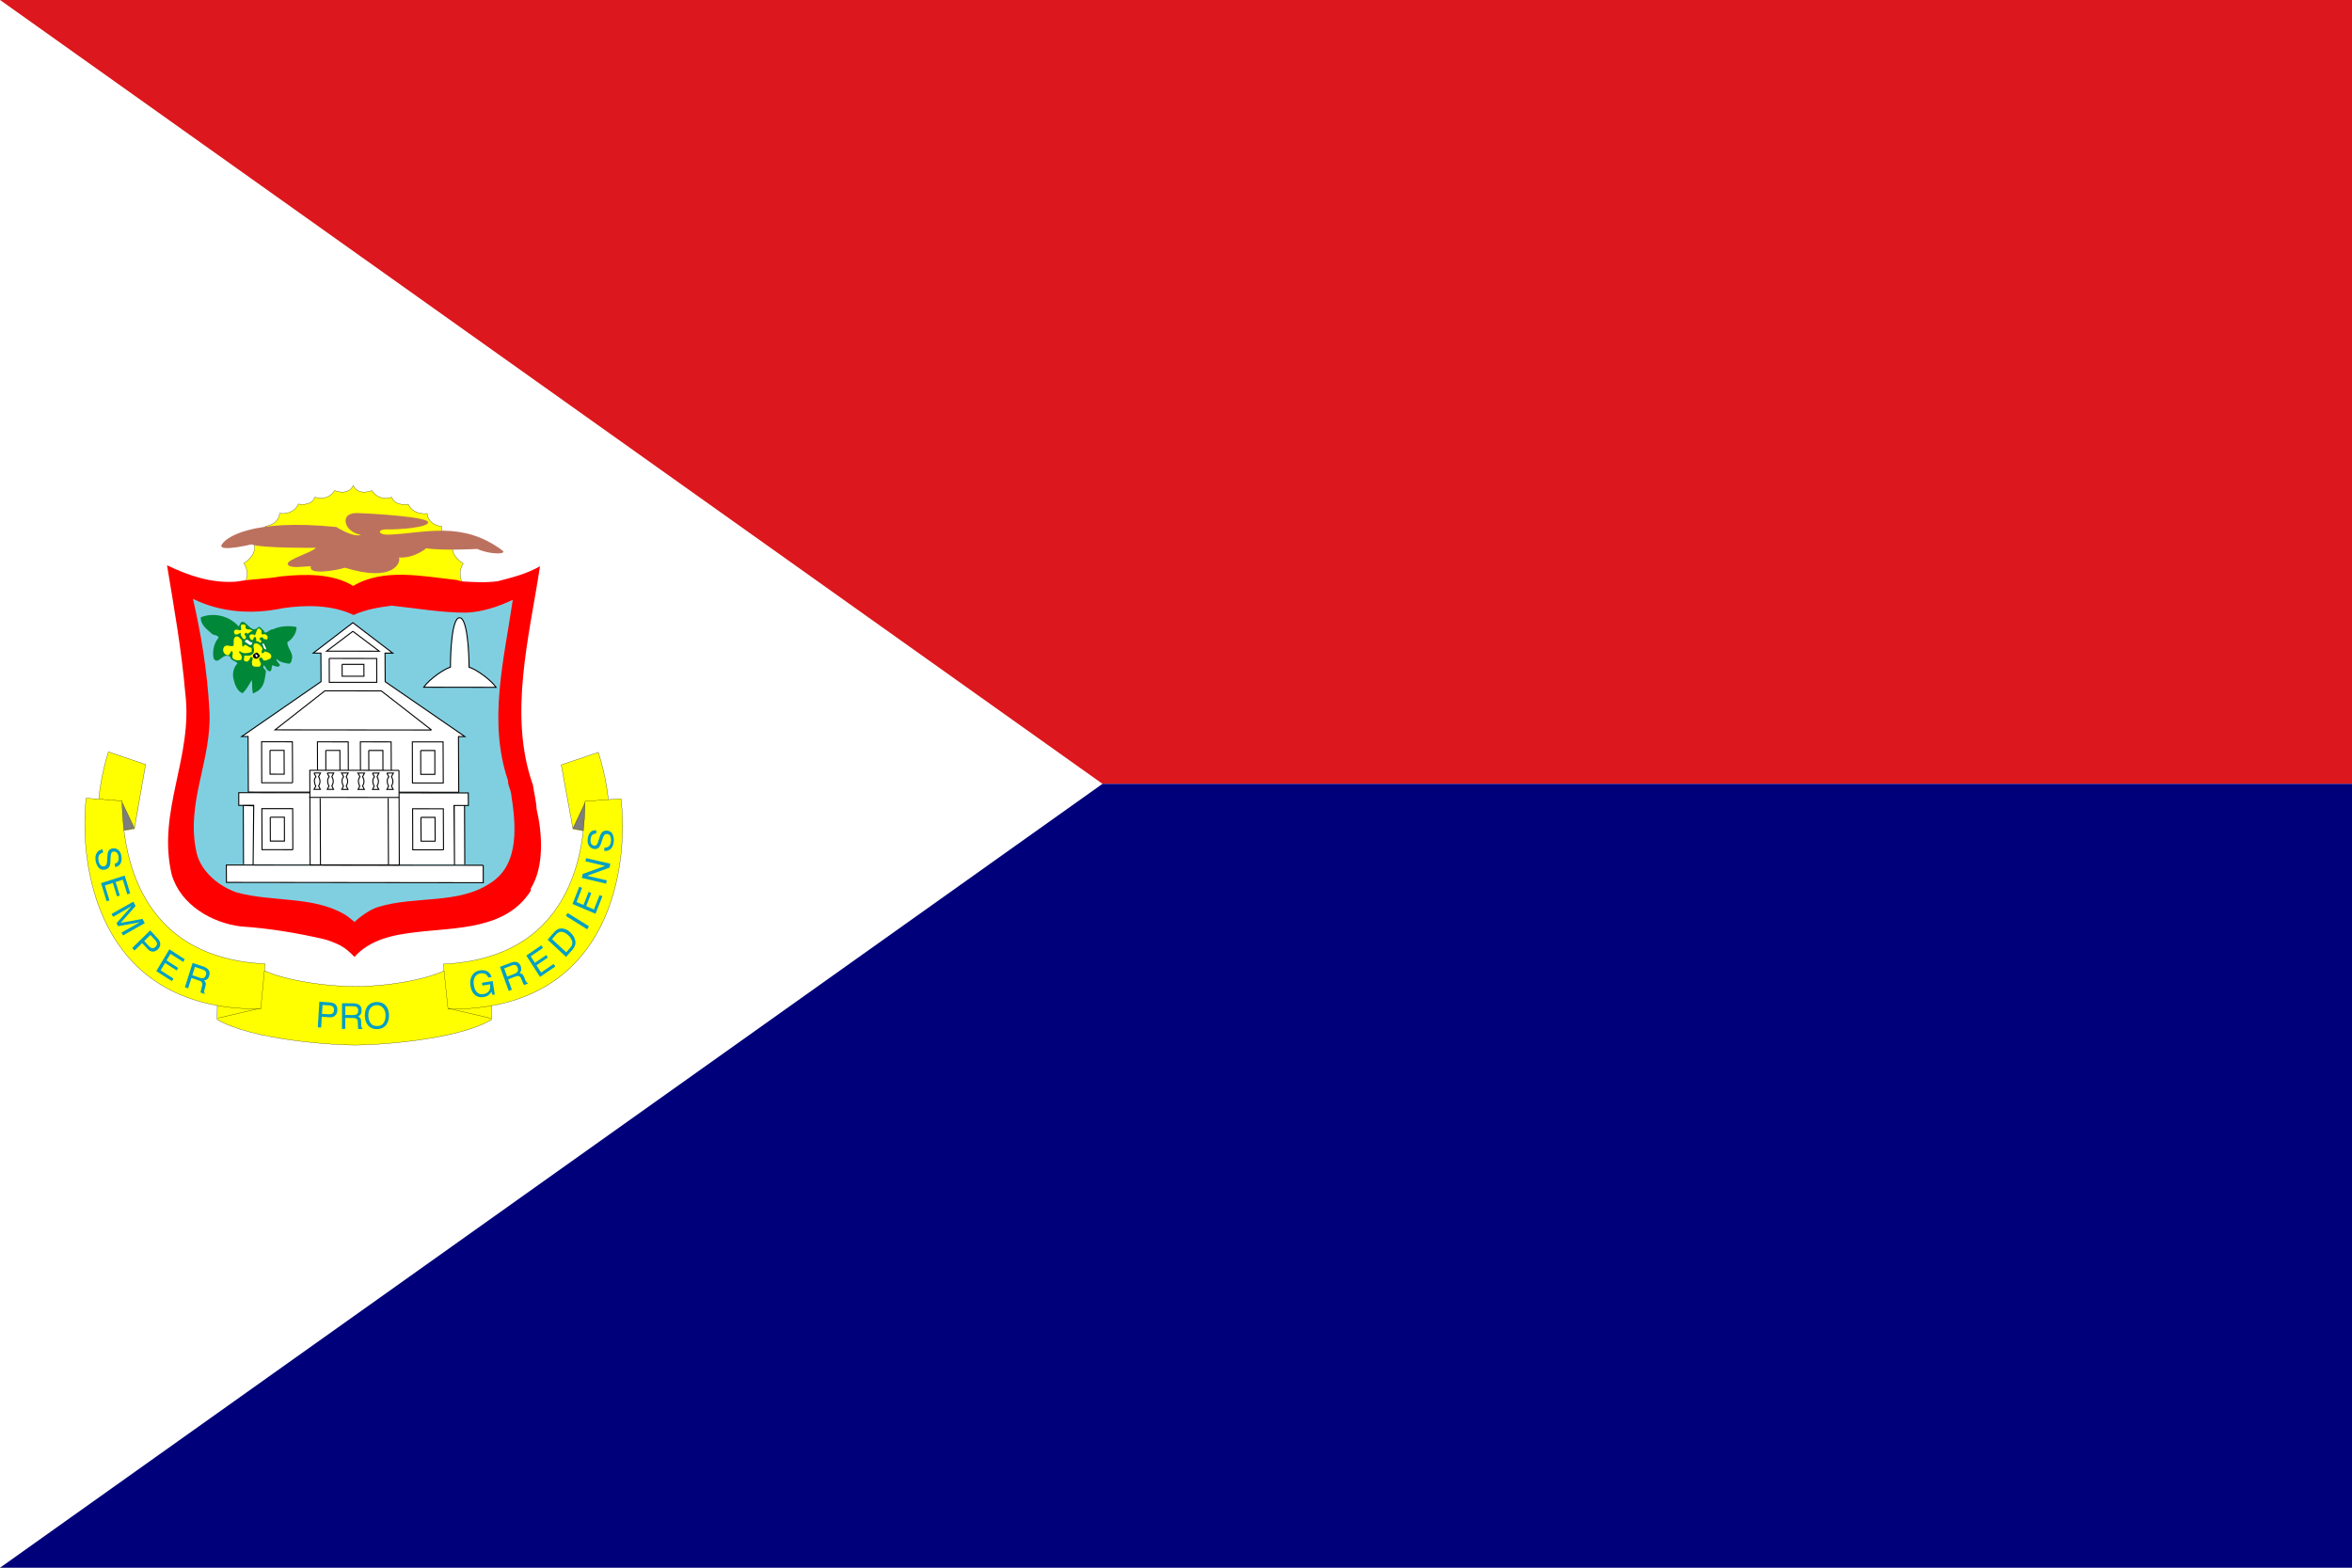<?xml version="1.0" encoding="UTF-8" standalone="no"?>
<!-- Created with Inkscape (http://www.inkscape.org/) -->

<svg
   xmlns:dc="http://purl.org/dc/elements/1.1/"
   xmlns:cc="http://creativecommons.org/ns#"
   xmlns:rdf="http://www.w3.org/1999/02/22-rdf-syntax-ns#"
   xmlns:svg="http://www.w3.org/2000/svg"
   xmlns="http://www.w3.org/2000/svg"
   xmlns:sodipodi="http://sodipodi.sourceforge.net/DTD/sodipodi-0.dtd"
   xmlns:inkscape="http://www.inkscape.org/namespaces/inkscape"
   width="900"
   height="600"
   id="svg4072"
   sodipodi:version="0.32"
   inkscape:version="0.47 r22583"
   version="1.0"
   sodipodi:docname="Flag_of_Sint_Maarten.svg">
  <rect width="100%" height="100%" fill="#333333" stroke="none"/>
  <defs
     id="defs4074">
    <inkscape:perspective
       sodipodi:type="inkscape:persp3d"
       inkscape:vp_x="0 : 250 : 1"
       inkscape:vp_y="0 : 1000 : 0"
       inkscape:vp_z="800 : 250 : 1"
       inkscape:persp3d-origin="400 : 166.66667 : 1"
       id="perspective93" />
  </defs>
  <sodipodi:namedview
     id="base"
     pagecolor="#ffffff"
     bordercolor="#666666"
     borderopacity="1.0"
     inkscape:pageopacity="0.0"
     inkscape:pageshadow="2"
     inkscape:zoom="0.26375077"
     inkscape:cx="400.0001"
     inkscape:cy="355.58738"
     inkscape:document-units="px"
     inkscape:current-layer="layer1"
     showgrid="true"
     inkscape:grid-bbox="true"
     inkscape:grid-points="true"
     gridtolerance="12.5px"
     inkscape:window-width="756"
     inkscape:window-height="540"
     inkscape:window-x="47"
     inkscape:window-y="66"
     inkscape:window-maximized="0">
    <inkscape:grid
       id="GridFromPre046Settings"
       type="xygrid"
       originx="0px"
       originy="0px"
       spacingx="25px"
       spacingy="25px"
       color="#0000ff"
       empcolor="#0000ff"
       opacity="0.2"
       empopacity="0.4"
       empspacing="5"
       visible="true"
       enabled="true"
       snapvisiblegridlinesonly="true" />
  </sodipodi:namedview>
  <g
     inkscape:label="Layer 1"
     inkscape:groupmode="layer"
     id="layer1"
     transform="translate(0,100)">
    <path
       style="fill:#000000;stroke:none"
       d="m -1374.548,4220.51 0,0 0,0 0,0"
       id="path14" />
    <path
       sodipodi:nodetypes="ccccc"
       style="fill:#ffffff;fill-opacity:1;stroke:none"
       d="m 900.02,500.032 0,-600.063 -900.04,0 0,600.063 900.04,0"
       id="path180" />
    <path
       style="fill:#ffff00;stroke:none"
       d="m 176.809,127.173 0.103,-4.15 c 0,0 -2.089,-3.55 0.336,-7.364 0,0 -5.15,-2.907 -3.952,-7.459 0,0 -4.657,-1.27 -4.315,-6.736 0,0 -5.027,-0.372 -5.547,-4.938 0,0 -5.027,0.883 -7.239,-3.566 0,0 -4.904,1.023 -6.287,-2.645 0,0 -4.767,1.761 -7.595,-2.55 0,0 -5.034,2.17 -7.143,-1.899 -2.082,4.055 -7.116,1.899 -7.116,1.899 -2.794,4.296 -7.595,2.513 -7.595,2.513 -1.335,3.682 -6.225,2.637 -6.225,2.637 -2.205,4.45 -7.225,3.565 -7.225,3.565 -0.493,4.552 -5.513,4.924 -5.513,4.924 0.397,5.479 -4.253,6.722 -4.253,6.722 1.226,4.551 -3.917,7.451 -3.917,7.451 2.486,3.836 0.418,7.357 0.418,7.357 l -0.116,3.827 83.196,0.41"
       id="path182" />
    <path
       style="fill:none;stroke:#000000;stroke-width:0.091"
       d="m 176.809,127.173 0.103,-4.15 c 0,0 -2.089,-3.55 0.336,-7.364 0,0 -5.15,-2.907 -3.952,-7.459 0,0 -4.657,-1.27 -4.315,-6.736 0,0 -5.027,-0.372 -5.547,-4.938 0,0 -5.027,0.883 -7.239,-3.566 0,0 -4.904,1.023 -6.287,-2.645 0,0 -4.767,1.761 -7.595,-2.55 0,0 -5.034,2.17 -7.143,-1.899 -2.082,4.055 -7.116,1.899 -7.116,1.899 -2.794,4.296 -7.595,2.513 -7.595,2.513 -1.335,3.682 -6.225,2.637 -6.225,2.637 -2.205,4.45 -7.225,3.565 -7.225,3.565 -0.493,4.552 -5.513,4.924 -5.513,4.924 0.397,5.479 -4.253,6.722 -4.253,6.722 1.226,4.551 -3.917,7.451 -3.917,7.451 2.486,3.836 0.418,7.357 0.418,7.357 l -0.116,3.827 83.196,0.41 -0.014,0 z"
       id="path184" />
    <path
       style="fill:#ff0000;stroke:none"
       d="m 174.864,121.992 c -13.067,-1.395 -28.113,-4.705 -39.729,2.273 -7.787,-4.895 -18.628,-4.596 -27.86,-3.638 -5.013,0.957 -10.91,0.957 -16.149,1.87 l -0.822,0.123 c -9.506,0.673 -18.128,-2.323 -26.388,-6.261 2.623,15.882 5.534,32.16 6.965,48.787 3.116,24.626 -10.923,45.302 -5.164,69.63 3.438,11.674 15.471,18.46 26.483,19.805 10.663,0.671 21.696,2.535 31.565,4.821 1.877,0.416 4.102,1.345 5.397,1.943 2.719,1.213 4.712,2.996 6.458,4.903 5.958,-6.62 14.69,-8.461 23.306,-9.432 15.526,-1.936 34.667,-0.883 44.173,-15.889 l 0,-0.848 c 5.164,-8.299 4.479,-20.959 2.239,-30.362 -0.151,-3.28 -0.972,-6.173 -1.418,-9.299 -9.485,-26.725 -1.363,-56.78 2.719,-83.715 -4.986,2.908 -10.547,4.281 -16.094,5.736 -4.424,0.628 -9.355,0.343 -13.834,0.087 l -1.856,-0.533"
       id="path186" />
    <path
       style="fill:#80cfe1;stroke:none"
       d="m 194.383,198.687 c -0.062,1.76 0.829,3.141 1.151,4.77 1.815,11.682 3.568,27.156 -7.705,34.403 -12.471,8.459 -28.826,4.836 -43.256,9.314 -2.883,0.855 -6.855,3.683 -8.883,5.684 -1.301,-0.913 -2.609,-2.316 -4.287,-3.141 -11.875,-6.736 -27.312,-4.479 -40.715,-8.117 -6.732,-2.271 -13.752,-7.867 -15.457,-15.218 -4.383,-19.286 6.116,-35.724 4.876,-54.857 -0.801,-14.611 -3.102,-28.638 -6.266,-42.336 10.478,5.208 22.607,6.078 34.387,3.58 8.725,-1.301 18.882,-1.33 27.059,2.608 4.506,-2.068 9.78,-2.996 14.635,-3.566 9.232,0.958 19.155,2.74 28.661,2.667 6.349,-0.351 12.115,-2.309 17.635,-4.917 -3.274,22.64 -9.561,46.355 -1.842,69.126"
       id="path188" />
    <path
       style="fill:#ffffff;stroke:none"
       d="m 175.536,203.201 -0.103,-21.288 2.459,0 -30.504,-21.018 -0.055,-10.922 2.945,0 -15.252,-11.652 -15.176,11.645 2.938,0 0.055,10.914 -30.339,20.99 2.424,0.014 0.103,21.275 80.498,0.059"
       id="path190" />
    <path
       style="fill:none;stroke:#000000;stroke-width:0.391;stroke-miterlimit:4;stroke-dasharray:none"
       d="m 175.536,203.201 -0.103,-21.288 2.459,0 -30.504,-21.018 -0.055,-10.922 2.945,0 -15.252,-11.652 -15.176,11.645 2.938,0 0.055,10.914 -30.339,20.99 2.424,0.014 0.103,21.275 80.498,0.058 0.007,-0.015 z"
       id="path192" />
    <path
       style="fill:#dc171d;fill-opacity:1;stroke:none"
       d="m 900.02,200 0,-300.032 -900.04,0 L 421.874,200"
       id="path194"
       sodipodi:nodetypes="cccc" />
    <path
       sodipodi:nodetypes="cccc"
       style="fill:#00007b;fill-opacity:1;stroke:none"
       d="M 900.02,500.032 900.02,200 421.874,200 -0.02,500.032"
       id="path196" />
    <path
       style="fill:#ffffff;stroke:none"
       d="m 184.911,231.168 0.007,6.662 -98.27,-0.117 -0.041,-6.633 98.311,0.088"
       id="path198" />
    <path
       style="fill:none;stroke:#000000;stroke-width:0.391;stroke-miterlimit:4;stroke-dasharray:none"
       d="m 184.911,231.168 0.007,6.662 -98.27,-0.117 -0.041,-6.633 98.311,0.088 -0.007,0 z"
       id="path200" />
    <path
       sodipodi:nodetypes="cccccccccccccc"
       style="fill:#ffffff;stroke:none"
       d="m 93.175,230.766 -0.082,-22.545 3.979,-0.008 -0.219,22.808 0.24,-22.625 -5.732,-0.175 0,-4.837 87.826,0.103 0.041,4.792 -5.417,0 0.103,22.83 -0.192,-22.83 4.034,0 0.089,22.574"
       id="path202" />
    <path
       sodipodi:nodetypes="cccccccccccccc"
       style="fill:none;stroke:#000000;stroke-width:0.391;stroke-miterlimit:4;stroke-dasharray:none"
       d="m 93.175,230.766 -0.082,-22.545 3.979,-0.008 -0.219,22.808 0.24,-22.625 -5.732,-0.175 0,-4.837 87.826,0.103 0.041,4.792 -5.417,0 0.103,22.83 -0.192,-22.83 4.034,0 0.089,22.574"
       id="path204" />
    <path
       style="fill:none;stroke:#000000;stroke-width:0.391;stroke-miterlimit:4;stroke-dasharray:none"
       d="m 112.056,225.214 -0.062,-15.722 -11.793,0 0.069,15.706 11.786,0.015"
       id="path206" />
    <path
       style="fill:none;stroke:#000000;stroke-width:0.391;stroke-miterlimit:4;stroke-dasharray:none"
       d="m 103.413,212.771 0.034,9.132 5.397,0 -0.027,-9.132 -5.404,0"
       id="path208" />
    <path
       style="fill:none;stroke:#000000;stroke-width:0.391;stroke-miterlimit:4;stroke-dasharray:none"
       d="m 169.707,225.257 -0.069,-15.706 -11.752,-0.015 0.055,15.721 11.766,0"
       id="path210" />
    <path
       style="fill:none;stroke:#000000;stroke-width:0.391;stroke-miterlimit:4;stroke-dasharray:none"
       d="m 161.065,212.83 0.062,9.103 5.39,0 -0.048,-9.103 -5.404,0"
       id="path212" />
    <path
       style="fill:none;stroke:#000000;stroke-width:0.391;stroke-miterlimit:4;stroke-dasharray:none"
       d="m 169.618,199.659 -0.069,-15.722 -11.766,0 0.041,15.722 11.8,0 -0.007,0 z"
       id="path214" />
    <path
       style="fill:none;stroke:#000000;stroke-width:0.391;stroke-miterlimit:4;stroke-dasharray:none"
       d="m 160.976,187.246 0.034,9.117 5.39,0 -0.007,-9.117 -5.417,0"
       id="path216" />
    <path
       style="fill:none;stroke:#000000;stroke-width:0.391;stroke-miterlimit:4;stroke-dasharray:none"
       d="m 111.96,199.6 -0.082,-15.692 -11.773,-0.015 0.055,15.7 11.8,0 0,0.008 z"
       id="path218" />
    <path
       style="fill:none;stroke:#000000;stroke-width:0.391;stroke-miterlimit:4;stroke-dasharray:none"
       d="m 103.317,187.187 0.027,9.103 5.404,0.014 -0.041,-9.117 -5.39,0"
       id="path220" />
    <path
       style="fill:none;stroke:#000000;stroke-width:0.391;stroke-miterlimit:4;stroke-dasharray:none"
       d="m 133.301,199.629 -0.055,-15.692 -11.78,-0.014 0.048,15.706 11.786,0"
       id="path222" />
    <path
       style="fill:none;stroke:#000000;stroke-width:0.391;stroke-miterlimit:4;stroke-dasharray:none"
       d="m 124.664,187.202 0.027,9.103 5.397,0.029 -0.034,-9.132 -5.39,0"
       id="path224" />
    <path
       style="fill:none;stroke:#000000;stroke-width:0.391;stroke-miterlimit:4;stroke-dasharray:none"
       d="m 149.751,199.659 -0.082,-15.722 -11.773,-0.014 0.055,15.706 11.8,0.03"
       id="path226" />
    <path
       style="fill:none;stroke:#000000;stroke-width:0.391;stroke-miterlimit:4;stroke-dasharray:none"
       d="m 141.101,187.217 0.041,9.132 5.397,0 -0.027,-9.132 -5.41,0"
       id="path228" />
    <path
       style="fill:#ffffff;stroke:none"
       d="m 152.668,194.836 0.13,36.243 -34.126,-0.058 -0.123,-36.213 34.113,0.028"
       id="path230" />
    <path
       style="fill:none;stroke:#000000;stroke-width:0.391;stroke-miterlimit:4;stroke-dasharray:none"
       d="m 152.668,194.836 0.13,36.243 -34.126,-0.059 -0.123,-36.213 34.113,0.028 0.007,0 z"
       id="path232" />
    <path
       style="fill:none;stroke:#000000;stroke-width:0.391;stroke-miterlimit:4;stroke-dasharray:none"
       d="m 118.343,205.181 34.359,0.029"
       id="path234" />
    <path
       style="fill:none;stroke:#000000;stroke-width:0.391;stroke-miterlimit:4;stroke-dasharray:none"
       d="M 122.63,231.065 122.514,205.451"
       id="path236" />
    <path
       style="fill:none;stroke:#000000;stroke-width:0.391;stroke-miterlimit:4;stroke-dasharray:none"
       d="m 148.648,231.079 -0.116,-25.598"
       id="path238" />
    <path
       style="fill:none;stroke:#000000;stroke-width:0.391;stroke-miterlimit:4;stroke-dasharray:none"
       d="m 165.126,179.4 -19.217,-14.97 -21.594,-0.029 -19.066,14.941 59.877,0.058"
       id="path240" />
    <path
       style="fill:none;stroke:#000000;stroke-width:0.391;stroke-miterlimit:4;stroke-opacity:1;stroke-dasharray:none"
       d="m 125.979,152.004 0.034,9.132 18.162,0.015 -0.034,-9.132 -18.162,-0.015"
       id="path242" />
    <path
       style="fill:none;stroke:#000000;stroke-width:0.391;stroke-miterlimit:4;stroke-dasharray:none"
       d="m 130.904,154.269 0.027,4.551 8.342,0 -0.027,-4.551 -8.342,0"
       id="path244" />
    <path
       style="fill:none;stroke:#000000;stroke-width:0.391;stroke-miterlimit:4;stroke-dasharray:none"
       d="m 135.026,141.616 10.102,7.619 -20.128,-0.028 10.026,-7.59"
       id="path246" />
    <path
       style="fill:#ffffff;stroke:none"
       d="m 175.871,136.45 c 2.87,-0.073 3.609,12.609 3.616,18.892 2.465,0.738 7.931,4.406 10.348,7.722 l -27.723,-0.044 c 2.383,-3.272 7.807,-6.955 10.252,-7.692 0,-6.291 0.603,-18.965 3.506,-18.892"
       id="path248" />
    <path
       style="fill:none;stroke:#000000;stroke-width:0.391;stroke-miterlimit:4;stroke-dasharray:none"
       d="m 175.871,136.45 c 2.87,-0.073 3.609,12.609 3.616,18.892 2.465,0.738 7.931,4.406 10.348,7.722 l -27.723,-0.044 c 2.383,-3.272 7.807,-6.955 10.252,-7.692 0,-6.291 0.603,-18.965 3.506,-18.892"
       id="path250" />
    <path
       style="fill:none;stroke:#000000;stroke-width:0.391;stroke-miterlimit:4;stroke-dasharray:none"
       d="m 120.144,195.852 2.486,0 -0.726,1.424 c 0,0 1.198,1.645 0.021,3.529 l 0.651,1.308 -2.397,0 0.651,-1.243 c 0,0 -1.226,-2.184 0.055,-3.594 l -0.74,-1.424"
       id="path252" />
    <path
       style="fill:none;stroke:#000000;stroke-width:0.391;stroke-miterlimit:4;stroke-dasharray:none"
       d="m 125.212,195.852 2.486,0 -0.719,1.424 c 0,0 1.198,1.601 0.007,3.529 l 0.644,1.308 -2.39,0 0.644,-1.243 c 0,0 -1.198,-2.184 0.062,-3.594 l -0.733,-1.424"
       id="path254" />
    <path
       style="fill:none;stroke:#000000;stroke-width:0.391;stroke-miterlimit:4;stroke-dasharray:none"
       d="m 130.739,195.852 2.479,0 -0.74,1.424 c 0,0 1.212,1.645 0.021,3.529 l 0.651,1.337 -2.376,-0.028 0.637,-1.243 c 0,0 -1.212,-2.17 0.048,-3.594 l -0.726,-1.424 0.007,0 z"
       id="path256" />
    <path
       style="fill:none;stroke:#000000;stroke-width:0.391;stroke-miterlimit:4;stroke-dasharray:none"
       d="m 136.978,195.866 2.5,0 -0.733,1.439 c 0,0 1.198,1.615 0.007,3.507 l 0.671,1.33 -2.411,0 0.644,-1.242 c 0,0 -1.198,-2.199 0.082,-3.594 l -0.753,-1.439 -0.007,0 z"
       id="path258" />
    <path
       style="fill:none;stroke:#000000;stroke-width:0.391;stroke-miterlimit:4;stroke-dasharray:none"
       d="m 142.526,195.866 2.479,0 -0.733,1.439 c 0,0 1.205,1.615 0.014,3.499 l 0.657,1.337 -2.39,0 0.623,-1.242 c 0,0 -1.205,-2.184 0.096,-3.594 l -0.746,-1.439"
       id="path260" />
    <path
       style="fill:none;stroke:#000000;stroke-width:0.391;stroke-miterlimit:4;stroke-dasharray:none"
       d="m 148.039,195.881 2.479,-0.015 -0.733,1.439 c 0,0 1.226,1.615 0.034,3.507 l 0.623,1.33 -2.397,0 0.644,-1.242 c 0,0 -1.198,-2.184 0.082,-3.594 l -0.733,-1.425"
       id="path262" />
    <path
       style="fill:#ffff00;stroke:none"
       d="m 135.773,277.535 c 12.779,0.044 28.497,-2.74 35.859,-6.801 l 16.169,-1.528 0.322,21.048 c -13.697,8.057 -45.324,9.789 -52.282,9.73 -6.965,0.058 -38.982,-1.701 -52.741,-9.789 l 0.178,-21.063 16.204,1.556 c 7.362,4.041 23.559,6.845 36.325,6.845 l -0.034,0"
       id="path264" />
    <path
       style="fill:none;stroke:#000000;stroke-width:0.091"
       d="m 135.773,277.535 c 12.779,0.044 28.497,-2.74 35.859,-6.801 l 16.169,-1.528 0.322,21.048 c -13.697,8.057 -45.324,9.789 -52.282,9.73 -6.965,0.058 -38.982,-1.701 -52.741,-9.789 l 0.178,-21.063 16.204,1.556 c 7.362,4.041 23.559,6.845 36.325,6.845 l -0.034,0"
       id="path266" />
    <path
       style="fill:#ffff00;stroke:none"
       d="m 41.475,187.757 14.245,4.836 -4.308,24.606 -13.485,2.235 c 0,0 -2.274,-12.938 3.548,-31.692"
       id="path268" />
    <path
       style="fill:none;stroke:#000000;stroke-width:0.091"
       d="m 41.475,187.757 14.245,4.836 -4.308,24.606 -13.485,2.235 c 0,0 -2.274,-12.938 3.548,-31.692 l 0,0.015 z"
       id="path270" />
    <path
       style="fill:#7e7e7e;stroke:none"
       d="m 51.405,216.928 -13.478,2.506 8.526,-12.938 4.952,10.432"
       id="path272" />
    <path
       style="fill:none;stroke:#000000;stroke-width:0.091"
       d="m 51.405,216.928 -13.478,2.506 8.526,-12.938 4.952,10.432"
       id="path274" />
    <path
       style="fill:#ffff00;stroke:none"
       d="m 32.955,205.481 13.731,1.059 c 0.308,12.413 1.719,59.782 54.741,62.354 l -1.651,17.234 C 35.236,286.843 30.332,228.026 32.955,205.481"
       id="path276" />
    <path
       style="fill:none;stroke:#000000;stroke-width:0.091"
       d="m 32.955,205.481 13.731,1.059 c 0.308,12.413 1.719,59.782 54.741,62.354 l -1.651,17.234 C 35.236,286.843 30.332,228.026 32.955,205.481 z"
       id="path278" />
    <path
       style="fill:none;stroke:#000000;stroke-width:0.091"
       d="M 83.354,289.655 99.537,285.886"
       id="path280" />
    <path
       style="fill:#ffff00;stroke:none"
       d="m 228.948,187.932 -14.19,4.792 4.5,24.569 13.512,2.315 c 0,0 2.171,-12.93 -3.821,-31.691"
       id="path282" />
    <path
       style="fill:none;stroke:#000000;stroke-width:0.091"
       d="m 228.948,187.932 -14.19,4.792 4.5,24.569 13.512,2.315 c 0,0 2.171,-12.93 -3.821,-31.691 l 0,0.014 z"
       id="path284" />
    <path
       style="fill:#7e7e7e;stroke:none"
       d="m 219.257,217.038 13.512,2.586 -8.643,-12.945 -4.869,10.359"
       id="path286" />
    <path
       style="fill:none;stroke:#000000;stroke-width:0.091"
       d="m 219.257,217.038 13.512,2.586 -8.643,-12.945 -4.869,10.359"
       id="path288" />
    <path
       style="fill:#ffff00;stroke:none"
       d="m 237.625,205.678 -13.752,1.002 c -0.199,12.397 -1.212,59.788 -54.234,62.301 l 1.801,17.22 c 64.527,0.796 68.965,-57.992 66.185,-80.529"
       id="path290" />
    <path
       style="fill:none;stroke:#000000;stroke-width:0.091"
       d="m 237.625,205.678 -13.752,1.002 c -0.199,12.397 -1.212,59.788 -54.234,62.301 l 1.801,17.22 c 64.527,0.796 68.965,-57.992 66.185,-80.529 l 0,0.006 z"
       id="path292" />
    <path
       style="fill:none;stroke:#000000;stroke-width:0.091"
       d="M 187.904,289.75 171.68,285.959"
       id="path294" />
    <path
       style="fill:#009fc5;stroke:none"
       d="m 127.192,287.909 c -0.363,0.248 -0.856,0.315 -1.425,0.285 l -2.561,-0.139 0.219,-3.411 2.541,0.145 c 0.5,0.036 0.897,0.14 1.144,0.3 0.514,0.285 0.74,0.812 0.692,1.541 -0.034,0.628 -0.24,1.038 -0.616,1.278 m -4.301,5.37 0.253,-4.158 2.986,0.22 c 0.966,0.08 1.685,-0.19 2.171,-0.717 0.507,-0.511 0.767,-1.183 0.801,-1.943 0.062,-0.885 -0.151,-1.608 -0.644,-2.141 -0.473,-0.511 -1.144,-0.782 -1.986,-0.869 l -4.267,-0.285 -0.589,9.789 1.267,0.088"
       id="path296" />
    <path
       style="fill:#009fc5;stroke:none"
       d="m 132.171,285.089 3.123,0.036 c 0.452,0.044 0.808,0.102 1.068,0.234 0.479,0.241 0.705,0.723 0.705,1.425 0,0.658 -0.178,1.097 -0.527,1.36 -0.336,0.24 -0.822,0.35 -1.404,0.35 l -3,-0.036 0.028,-3.368 m -0.048,8.672 0.027,-4.179 2.931,0.044 c 0.52,0 0.904,0.043 1.171,0.182 0.431,0.212 0.644,0.658 0.664,1.271 l 0.075,1.644 c 0.021,0.395 0.027,0.636 0.048,0.796 0.041,0.117 0.062,0.241 0.116,0.329 l 1.575,0 -0.027,-0.213 c -0.178,-0.102 -0.322,-0.299 -0.384,-0.599 -0.055,-0.19 -0.082,-0.475 -0.096,-0.833 l -0.027,-1.308 c -0.021,-0.592 -0.116,-1 -0.329,-1.227 -0.185,-0.263 -0.438,-0.489 -0.829,-0.628 0.438,-0.248 0.767,-0.533 1.007,-0.884 0.226,-0.387 0.342,-0.877 0.342,-1.475 0,-1.125 -0.431,-1.893 -1.308,-2.309 -0.473,-0.226 -1.075,-0.344 -1.787,-0.358 l -4.404,-0.044 -0.034,9.819 1.267,0"
       id="path298" />
    <path
       style="fill:#009fc5;stroke:none"
       d="m 141.889,291.708 c -0.562,-0.73 -0.863,-1.643 -0.931,-2.724 -0.062,-1.36 0.185,-2.396 0.767,-3.098 0.589,-0.76 1.349,-1.124 2.342,-1.183 1,-0.058 1.822,0.285 2.431,0.956 0.623,0.658 0.979,1.571 1.041,2.711 0.034,1.095 -0.144,2.067 -0.616,2.921 -0.466,0.87 -1.24,1.36 -2.383,1.388 -1.192,0.067 -2.082,-0.233 -2.65,-0.972 m -1.507,-6.181 c -0.589,0.972 -0.829,2.097 -0.767,3.456 0.089,1.468 0.514,2.681 1.315,3.594 0.89,0.913 2.068,1.373 3.52,1.285 1.555,-0.073 2.726,-0.701 3.52,-1.855 0.644,-1.045 0.952,-2.258 0.883,-3.756 -0.089,-1.337 -0.452,-2.425 -1.13,-3.236 -0.856,-1.089 -2.109,-1.57 -3.808,-1.497 -1.603,0.109 -2.781,0.737 -3.541,2.008"
       id="path300" />
    <path
       style="fill:#009fc5;stroke:none"
       d="m 183.631,271.406 c 0.883,-0.161 1.651,-0.116 2.349,0.139 1.027,0.343 1.719,1.155 2.15,2.396 l -1.267,0.19 c -0.274,-0.671 -0.664,-1.132 -1.192,-1.388 -0.514,-0.24 -1.157,-0.3 -1.897,-0.182 -0.863,0.139 -1.555,0.598 -2.041,1.337 -0.479,0.788 -0.623,1.841 -0.411,3.184 0.178,1.111 0.562,2.053 1.192,2.681 0.582,0.643 1.438,0.869 2.555,0.701 0.836,-0.146 1.507,-0.503 1.979,-1.118 0.493,-0.584 0.637,-1.468 0.473,-2.608 l -2.952,0.483 -0.151,-1.081 4.109,-0.673 0.801,5.194 -0.815,0.132 -0.507,-1.198 c -0.342,0.541 -0.685,0.958 -0.986,1.198 -0.507,0.424 -1.192,0.695 -2.048,0.826 -1.109,0.182 -2.123,-0.03 -3.041,-0.658 -1.007,-0.796 -1.657,-1.98 -1.904,-3.623 -0.267,-1.615 -0.028,-2.996 0.671,-4.085 0.664,-1.051 1.63,-1.665 2.931,-1.863"
       id="path302" />
    <path
       style="fill:#009fc5;stroke:none"
       d="m 192.924,270.646 2.945,-1.14 c 0.404,-0.16 0.753,-0.212 1.055,-0.175 0.541,0.043 0.938,0.386 1.164,1.073 0.212,0.584 0.212,1.096 -0.027,1.455 -0.253,0.372 -0.651,0.643 -1.226,0.869 l -2.767,1.059 -1.144,-3.141 m 2.945,8.117 -1.438,-3.938 2.739,-1.053 c 0.514,-0.175 0.87,-0.27 1.137,-0.24 0.486,0.065 0.856,0.38 1.103,0.978 l 0.623,1.498 c 0.137,0.372 0.247,0.598 0.336,0.701 0.041,0.132 0.13,0.212 0.199,0.299 l 1.486,-0.584 -0.082,-0.212 c -0.219,0 -0.431,-0.132 -0.589,-0.388 -0.116,-0.182 -0.226,-0.445 -0.384,-0.752 l -0.486,-1.228 c -0.219,-0.533 -0.445,-0.861 -0.705,-1.059 -0.26,-0.153 -0.589,-0.256 -0.979,-0.284 0.301,-0.373 0.52,-0.746 0.603,-1.184 0.089,-0.445 0.048,-0.942 -0.151,-1.497 -0.377,-1.045 -1.068,-1.615 -2.041,-1.688 -0.514,-0.044 -1.103,0.073 -1.781,0.328 l -4.137,1.571 3.342,9.234 1.212,-0.475"
       id="path304" />
    <path
       style="fill:#009fc5;stroke:none"
       d="m 206.642,273.898 -5.253,-8.176 5.766,-3.923 0.637,0.987 -4.726,3.221 1.616,2.499 4.363,-2.995 0.596,0.957 -4.363,2.996 1.781,2.754 4.808,-3.281 0.637,0.965 -5.869,3.996"
       id="path306" />
    <path
       style="fill:#009fc5;stroke:none"
       d="m 211.237,259.447 1.507,-1.768 c 0.699,-0.789 1.438,-1.147 2.246,-1.045 0.808,0.073 1.63,0.526 2.507,1.344 0.24,0.197 0.452,0.453 0.671,0.738 0.384,0.533 0.61,1.002 0.753,1.468 0.123,0.585 0.096,1.118 -0.096,1.63 -0.116,0.255 -0.322,0.554 -0.63,0.913 l -1.514,1.753 -5.445,-5.048 m 7.958,3.849 c 1.068,-1.256 1.301,-2.607 0.678,-4.134 -0.363,-0.826 -0.918,-1.63 -1.685,-2.331 -0.966,-0.913 -1.972,-1.381 -3.034,-1.468 -1.178,-0.096 -2.178,0.358 -3.048,1.373 l -2.568,2.937 7.081,6.59 2.568,-2.951"
       id="path308" />
    <path
       style="fill:#009fc5;stroke:none"
       d="m 224.681,255.662 -8.15,-5.107 0.664,-1.124 8.164,5.077 -0.671,1.168"
       id="path310" />
    <path
       style="fill:#009fc5;stroke:none"
       d="m 227.879,249.731 -8.8,-3.756 2.596,-6.604 1.068,0.438 -2.116,5.443 2.65,1.111 1.979,-5.012 1.014,0.446 -1.959,5.004 2.965,1.285 2.171,-5.508 1.068,0.43 -2.644,6.722"
       id="path312" />
    <path
       style="fill:#009fc5;stroke:none"
       d="m 231.92,238.203 -9.259,-2.184 0.308,-1.527 8.554,-3.083 -7.513,-1.768 0.274,-1.198 9.259,2.125 -0.294,1.483 -8.568,3.149 7.513,1.731 -0.267,1.271"
       id="path314" />
    <path
       style="fill:#009fc5;stroke:none"
       d="m 231.187,225.658 0.116,-1.242 c 0.534,0.015 0.986,-0.073 1.329,-0.27 0.671,-0.388 1.062,-1.125 1.164,-2.214 0.041,-0.511 0.021,-0.957 -0.089,-1.381 -0.199,-0.817 -0.63,-1.271 -1.322,-1.344 -0.514,-0.058 -0.883,0.073 -1.151,0.373 -0.24,0.343 -0.493,0.839 -0.685,1.541 l -0.425,1.293 c -0.274,0.847 -0.527,1.431 -0.801,1.76 -0.438,0.614 -1.055,0.826 -1.842,0.768 -0.842,-0.095 -1.527,-0.453 -2.013,-1.14 -0.5,-0.628 -0.705,-1.527 -0.582,-2.638 0.082,-1.015 0.397,-1.869 0.959,-2.556 0.52,-0.628 1.329,-0.929 2.363,-0.812 l -0.096,1.242 c -0.507,0 -0.911,0.095 -1.205,0.314 -0.534,0.314 -0.829,0.979 -0.918,1.951 -0.075,0.804 0.027,1.344 0.315,1.754 0.288,0.343 0.651,0.562 1.075,0.598 0.452,0.044 0.808,-0.11 1.055,-0.481 0.178,-0.256 0.39,-0.812 0.678,-1.71 l 0.418,-1.359 c 0.205,-0.628 0.452,-1.11 0.74,-1.454 0.514,-0.57 1.185,-0.811 2.027,-0.744 1.027,0.116 1.76,0.57 2.137,1.403 0.37,0.84 0.514,1.768 0.425,2.82 -0.116,1.19 -0.479,2.126 -1.151,2.754 -0.671,0.642 -1.507,0.861 -2.52,0.774"
       id="path316" />
    <path
       style="fill:#009fc5;stroke:none"
       d="m 39.242,225.06 0.212,1.227 c -0.514,0.11 -0.925,0.329 -1.226,0.614 -0.541,0.54 -0.726,1.352 -0.541,2.455 0.082,0.467 0.24,0.927 0.438,1.293 0.411,0.745 0.945,1.044 1.623,0.927 0.5,-0.095 0.829,-0.299 0.986,-0.679 0.151,-0.373 0.26,-0.943 0.294,-1.673 l 0.062,-1.381 c 0.041,-0.855 0.13,-1.526 0.308,-1.899 0.281,-0.672 0.808,-1.089 1.596,-1.227 0.842,-0.161 1.582,0.043 2.219,0.554 0.644,0.475 1.068,1.3 1.226,2.396 0.199,1.002 0.11,1.9 -0.26,2.71 -0.356,0.79 -1.041,1.271 -2.089,1.476 l -0.205,-1.241 c 0.486,-0.19 0.849,-0.373 1.089,-0.628 0.411,-0.49 0.534,-1.198 0.377,-2.17 -0.123,-0.79 -0.377,-1.301 -0.76,-1.556 -0.377,-0.3 -0.753,-0.417 -1.164,-0.343 -0.459,0.073 -0.76,0.343 -0.904,0.782 -0.089,0.291 -0.158,0.898 -0.219,1.826 l -0.062,1.431 c -0.034,0.672 -0.13,1.228 -0.342,1.608 -0.336,0.701 -0.904,1.132 -1.733,1.27 -1.048,0.19 -1.856,-0.066 -2.431,-0.782 -0.589,-0.701 -0.952,-1.541 -1.137,-2.586 -0.205,-1.242 -0.055,-2.206 0.411,-2.98 0.473,-0.796 1.219,-1.257 2.233,-1.41"
       id="path318" />
    <path
       style="fill:#009fc5;stroke:none"
       d="m 38.66,238.013 9.054,-2.908 2.109,6.801 -1.103,0.373 -1.726,-5.589 -2.753,0.885 1.596,5.164 -1.055,0.358 -1.582,-5.179 -3.068,0.978 1.753,5.713 -1.082,0.329 -2.144,-6.926"
       id="path320" />
    <path
       style="fill:#009fc5;stroke:none"
       d="m 42.673,249.803 8.328,-4.711 0.89,1.658 -5.725,6.458 8.362,-1.527 0.863,1.645 -8.307,4.683 -0.589,-1.089 4.904,-2.753 c 0.178,-0.11 0.452,-0.271 0.849,-0.497 0.39,-0.19 0.829,-0.446 1.267,-0.687 l -8.328,1.512 -0.61,-1.154 5.684,-6.436 -0.274,0.147 c -0.178,0.109 -0.486,0.27 -0.904,0.525 -0.411,0.271 -0.719,0.438 -0.918,0.526 l -4.89,2.798 -0.603,-1.11"
       id="path322" />
    <path
       style="fill:#009fc5;stroke:none"
       d="m 58.192,262.888 c -0.418,-0.102 -0.829,-0.358 -1.233,-0.804 l -1.76,-1.936 2.37,-2.316 1.774,1.929 c 0.342,0.358 0.562,0.708 0.678,1.008 0.164,0.576 0,1.103 -0.5,1.599 -0.452,0.446 -0.904,0.628 -1.329,0.519 m -6.691,0.899 2.904,-2.842 2.061,2.228 c 0.664,0.723 1.342,1.052 2.055,1.038 0.726,-0.044 1.349,-0.329 1.897,-0.885 0.616,-0.584 0.911,-1.271 0.911,-2.008 -0.007,-0.717 -0.315,-1.388 -0.883,-2.016 l -2.959,-3.223 -6.89,6.75 0.89,0.957"
       id="path324" />
    <path
       style="fill:#009fc5;stroke:none"
       d="m 59.809,271.676 4.993,-8.35 5.903,3.828 -0.616,0.994 -4.849,-3.098 -1.5,2.528 4.458,2.885 -0.575,0.958 -4.465,-2.871 -1.698,2.827 4.91,3.149 -0.589,0.986 -5.972,-3.836"
       id="path326" />
    <path
       style="fill:#009fc5;stroke:none"
       d="m 74.588,270.062 3,1.016 c 0.425,0.138 0.733,0.313 0.938,0.511 0.384,0.387 0.486,0.942 0.26,1.614 -0.185,0.584 -0.466,0.964 -0.904,1.126 -0.39,0.072 -0.883,0.072 -1.459,-0.118 l -2.828,-0.964 0.993,-3.186 m -2.589,8.204 1.246,-3.982 2.794,0.972 c 0.5,0.14 0.863,0.329 1.041,0.526 0.342,0.329 0.445,0.818 0.274,1.425 l -0.418,1.585 c -0.096,0.387 -0.144,0.643 -0.185,0.76 0,0.125 0,0.256 0.021,0.343 l 1.472,0.511 0.089,-0.226 c -0.158,-0.131 -0.247,-0.372 -0.24,-0.671 0.034,-0.183 0.082,-0.475 0.178,-0.812 l 0.356,-1.271 c 0.144,-0.555 0.199,-0.972 0.068,-1.27 -0.11,-0.315 -0.294,-0.6 -0.603,-0.869 0.466,-0.088 0.87,-0.242 1.212,-0.512 0.322,-0.3 0.596,-0.716 0.76,-1.3 0.336,-1.06 0.151,-1.944 -0.589,-2.616 -0.37,-0.35 -0.897,-0.65 -1.589,-0.928 l -4.191,-1.38 -2.931,9.314 1.226,0.402"
       id="path328" />
    <path
       style="fill:#bc715f;stroke:none"
       d="m 84.717,108.755 c 1.082,-2.784 11.108,-10.375 44.009,-7.051 0,0 5.561,3.624 8.828,3.157 1.863,-0.256 -1.096,0.123 -3.527,-2.032 -2.479,-2.154 -3.007,-6.574 2.657,-6.457 5.636,0.153 26.737,1.425 27.134,3.448 0.37,2.046 -11.156,2.9 -15.444,2.783 -4.308,-0.123 -3.808,2.2 0.479,2.024 13.396,-0.511 28.017,-5.546 43.461,6.107 1.842,1.417 -4.657,1.643 -9.684,-0.636 0,0 -13.622,0.753 -19.512,-0.277 0,0 -4.527,3.93 -10.424,3.543 0.767,2.038 -2.178,9.643 -20.717,3.922 -3.061,1.002 -14.218,2.995 -12.999,-0.54 -2.938,0 -8.088,1.008 -8.855,-0.775 -0.74,-1.753 9.068,-4.405 10.786,-6.304 0,0 -20.744,0.212 -24.675,-1.316 0,0 -12.238,2.93 -11.519,0.388"
       id="path330" />
    <path
       style="fill:#008737;stroke:none"
       d="m 91.367,139.745 c 0.445,-0.642 0.623,-1.797 1.568,-1.767 2.055,0.584 3.452,4.594 5.979,1.994 0.897,-0.212 1.24,1.089 1.979,1.243 0.473,2.228 2.15,-0.453 3.404,-0.3 2.678,-1.271 5.992,-1.571 9.163,-0.942 0.096,2.184 -1.507,4.595 -3.52,5.837 0.041,2.2 1.911,3.61 1.877,5.823 -0.322,0.826 -0.055,2.126 -1.226,2.396 -1.486,-0.285 -2.952,-0.453 -4.184,-1.337 -0.151,-0.161 -0.274,-0.475 -0.589,-0.373 -0.151,0.738 0.931,1.469 1.356,2.221 -0.746,1.359 -1.986,0.117 -3.027,0.132 -0.308,0.782 -0.014,1.768 -0.767,2.272 -1.315,-0.044 -1.582,-1.57 -2.39,-2.33 -0.829,0.957 0.582,1.527 0.781,2.287 -0.507,2.878 -0.438,5.691 -3.137,7.576 l -1.808,0.958 c -0.493,-1.446 -0.185,-3.639 -0.514,-5.151 -1.068,1.856 -1.904,3.478 -3.472,5.048 -1.835,-0.643 -2.904,-2.951 -3.308,-4.866 -0.767,-2.228 -0.329,-4.895 1.322,-6.509 -0.562,-1.169 -2.486,-0.899 -2.76,-2.564 -2.883,-2.002 -4.479,3.507 -6.342,0.642 -0.603,-2.673 0.116,-5.998 1.931,-7.992 -0.404,-1.095 -1.746,-0.81 -2.541,-1.438 -1.815,-1.644 -4.431,-3.382 -4.301,-6.349 4.965,-2.001 10.903,-0.533 14.512,3.492"
       id="path332" />
    <path
       style="fill:#ffff00;stroke:none"
       d="m 93.942,139.446 c -0.116,2.425 1.534,0.657 2.76,2.125 -0.959,-0.402 -1.657,1.768 -2.596,0.526 l -0.589,0.6 c 0.342,0.832 1.007,0.942 0.315,1.855 -1.027,0.416 -1.233,-0.956 -1.712,-1.498 -0.082,-0.24 0.158,-0.694 -0.219,-0.855 -0.582,0.526 -1.192,0.716 -1.993,0.629 -0.219,-0.468 -0.644,-1.081 -0.212,-1.439 0.788,-1.133 2.007,0.408 2.602,-0.387 0.096,-0.701 -0.479,-1.556 0.267,-2.039 0.514,0.095 1.171,-0.204 1.383,0.483"
       id="path334" />
    <path
       style="fill:#ffff00;stroke:none"
       d="m 100.085,141.432 c 0.062,0.468 -0.226,1.125 0.349,1.455 0.747,-0.432 1.541,-0.103 1.972,0.687 -0.007,0.423 0.116,0.978 -0.404,1.183 l -1.164,-0.233 c 0.082,-0.242 -0.288,-0.394 -0.431,-0.628 -0.514,-0.168 -0.815,0.277 -1.198,0.547 0.288,0.468 0.952,0.723 0.794,1.323 -0.685,0.73 -1.02,-0.628 -1.774,-0.286 -0.514,-0.211 0.185,-1.351 -0.623,-1.694 -0.959,0 -0.322,1.68 -1.548,1.023 -0.438,-0.527 -0.87,-1.235 -0.397,-1.826 0.514,-0.366 1.383,-0.271 1.822,0.204 0.746,-0.883 0.822,-4.295 2.609,-1.753"
       id="path336" />
    <path
       style="fill:#ffff00;stroke:none"
       d="m 92.435,144.954 c 0.5,0.768 -0.11,1.812 0.527,2.667 1,-1.994 1.966,0.431 3.157,0.241 0.363,0.475 0.123,1.133 0.192,1.673 -1.472,0.416 -3.246,0.913 -4.547,-0.343 l -0.363,0.446 c 0.774,0.768 1.507,1.636 0.89,2.922 -1.103,0.256 -2.808,0.285 -3.363,-0.928 -0.288,-1 0.671,-1.723 -0.342,-2.528 -0.733,0.972 -0.699,2.273 -2.226,1.388 -0.945,-0.555 -1.226,-1.701 -0.753,-2.667 0.986,-1.658 2.712,0.052 3.78,-0.76 0.151,-1.425 -0.342,-2.667 0.883,-3.455 1.048,-0.198 1.534,0.642 2.171,1.344"
       id="path338" />
    <path
       style="fill:#ffffff;stroke:none"
       d="m 96.613,145.823 c -0.493,2.425 -2.205,-0.124 -3.007,-0.226 1.068,-2.023 1.74,0.658 3.007,0.226"
       id="path340" />
    <path
       style="fill:#ffffff;stroke:none"
       d="m 101.948,148.461 c -1.192,0.357 -1.007,-1.228 -1.596,-1.849 l 0.459,-0.446 c 0.431,0.555 0.76,1.557 1.137,2.295"
       id="path342" />
    <path
       style="fill:#ffff00;stroke:none"
       d="m 100.332,147.978 c 0.342,0.84 -0.774,1.513 0.178,2.126 0.301,-0.27 0.671,-0.643 0.829,-0.796 0.815,0.256 1.76,0.41 2.329,1.271 0.61,1.783 -1.082,1.739 -2.041,2.236 l -0.952,-0.044 c 0.226,-0.497 -0.411,-0.709 -0.568,-1.051 -0.438,-0.117 -0.801,0.029 -1.048,0.423 0.212,1.133 1.507,2.016 0.171,3.025 -1.13,-0.08 -2.883,0.387 -2.781,-1.278 -0.425,-0.942 1.151,-2.396 -0.534,-2.454 -0.555,1.271 -1.164,2.498 -2.609,1.293 l 0.178,-1.812 c 1.383,0.043 3.02,0.299 3.643,-1.352 0.397,-1.198 -0.692,-2.301 0.281,-3.251 1.411,-0.343 2.205,0.665 2.924,1.665"
       id="path344" />
    <path
       style="fill:#000000;stroke:none"
       d="m 99.318,150.703 c 0.356,0.899 -0.603,0.958 -1.055,1.403 -0.61,0.052 -1.034,-0.205 -1.404,-0.643 -0.274,-1.089 0.486,-1.198 1.068,-1.628 0.678,-0.3 0.959,0.54 1.39,0.869"
       id="path346" />
    <path
       style="fill:#ffffff;stroke:none"
       d="m 98.489,151.288 c -0.151,0.212 -0.363,0.147 -0.589,0.205 l -0.212,-1.088 c 0.452,0.043 1.041,0.197 0.801,0.883"
       id="path348" />
  </g>
</svg>
